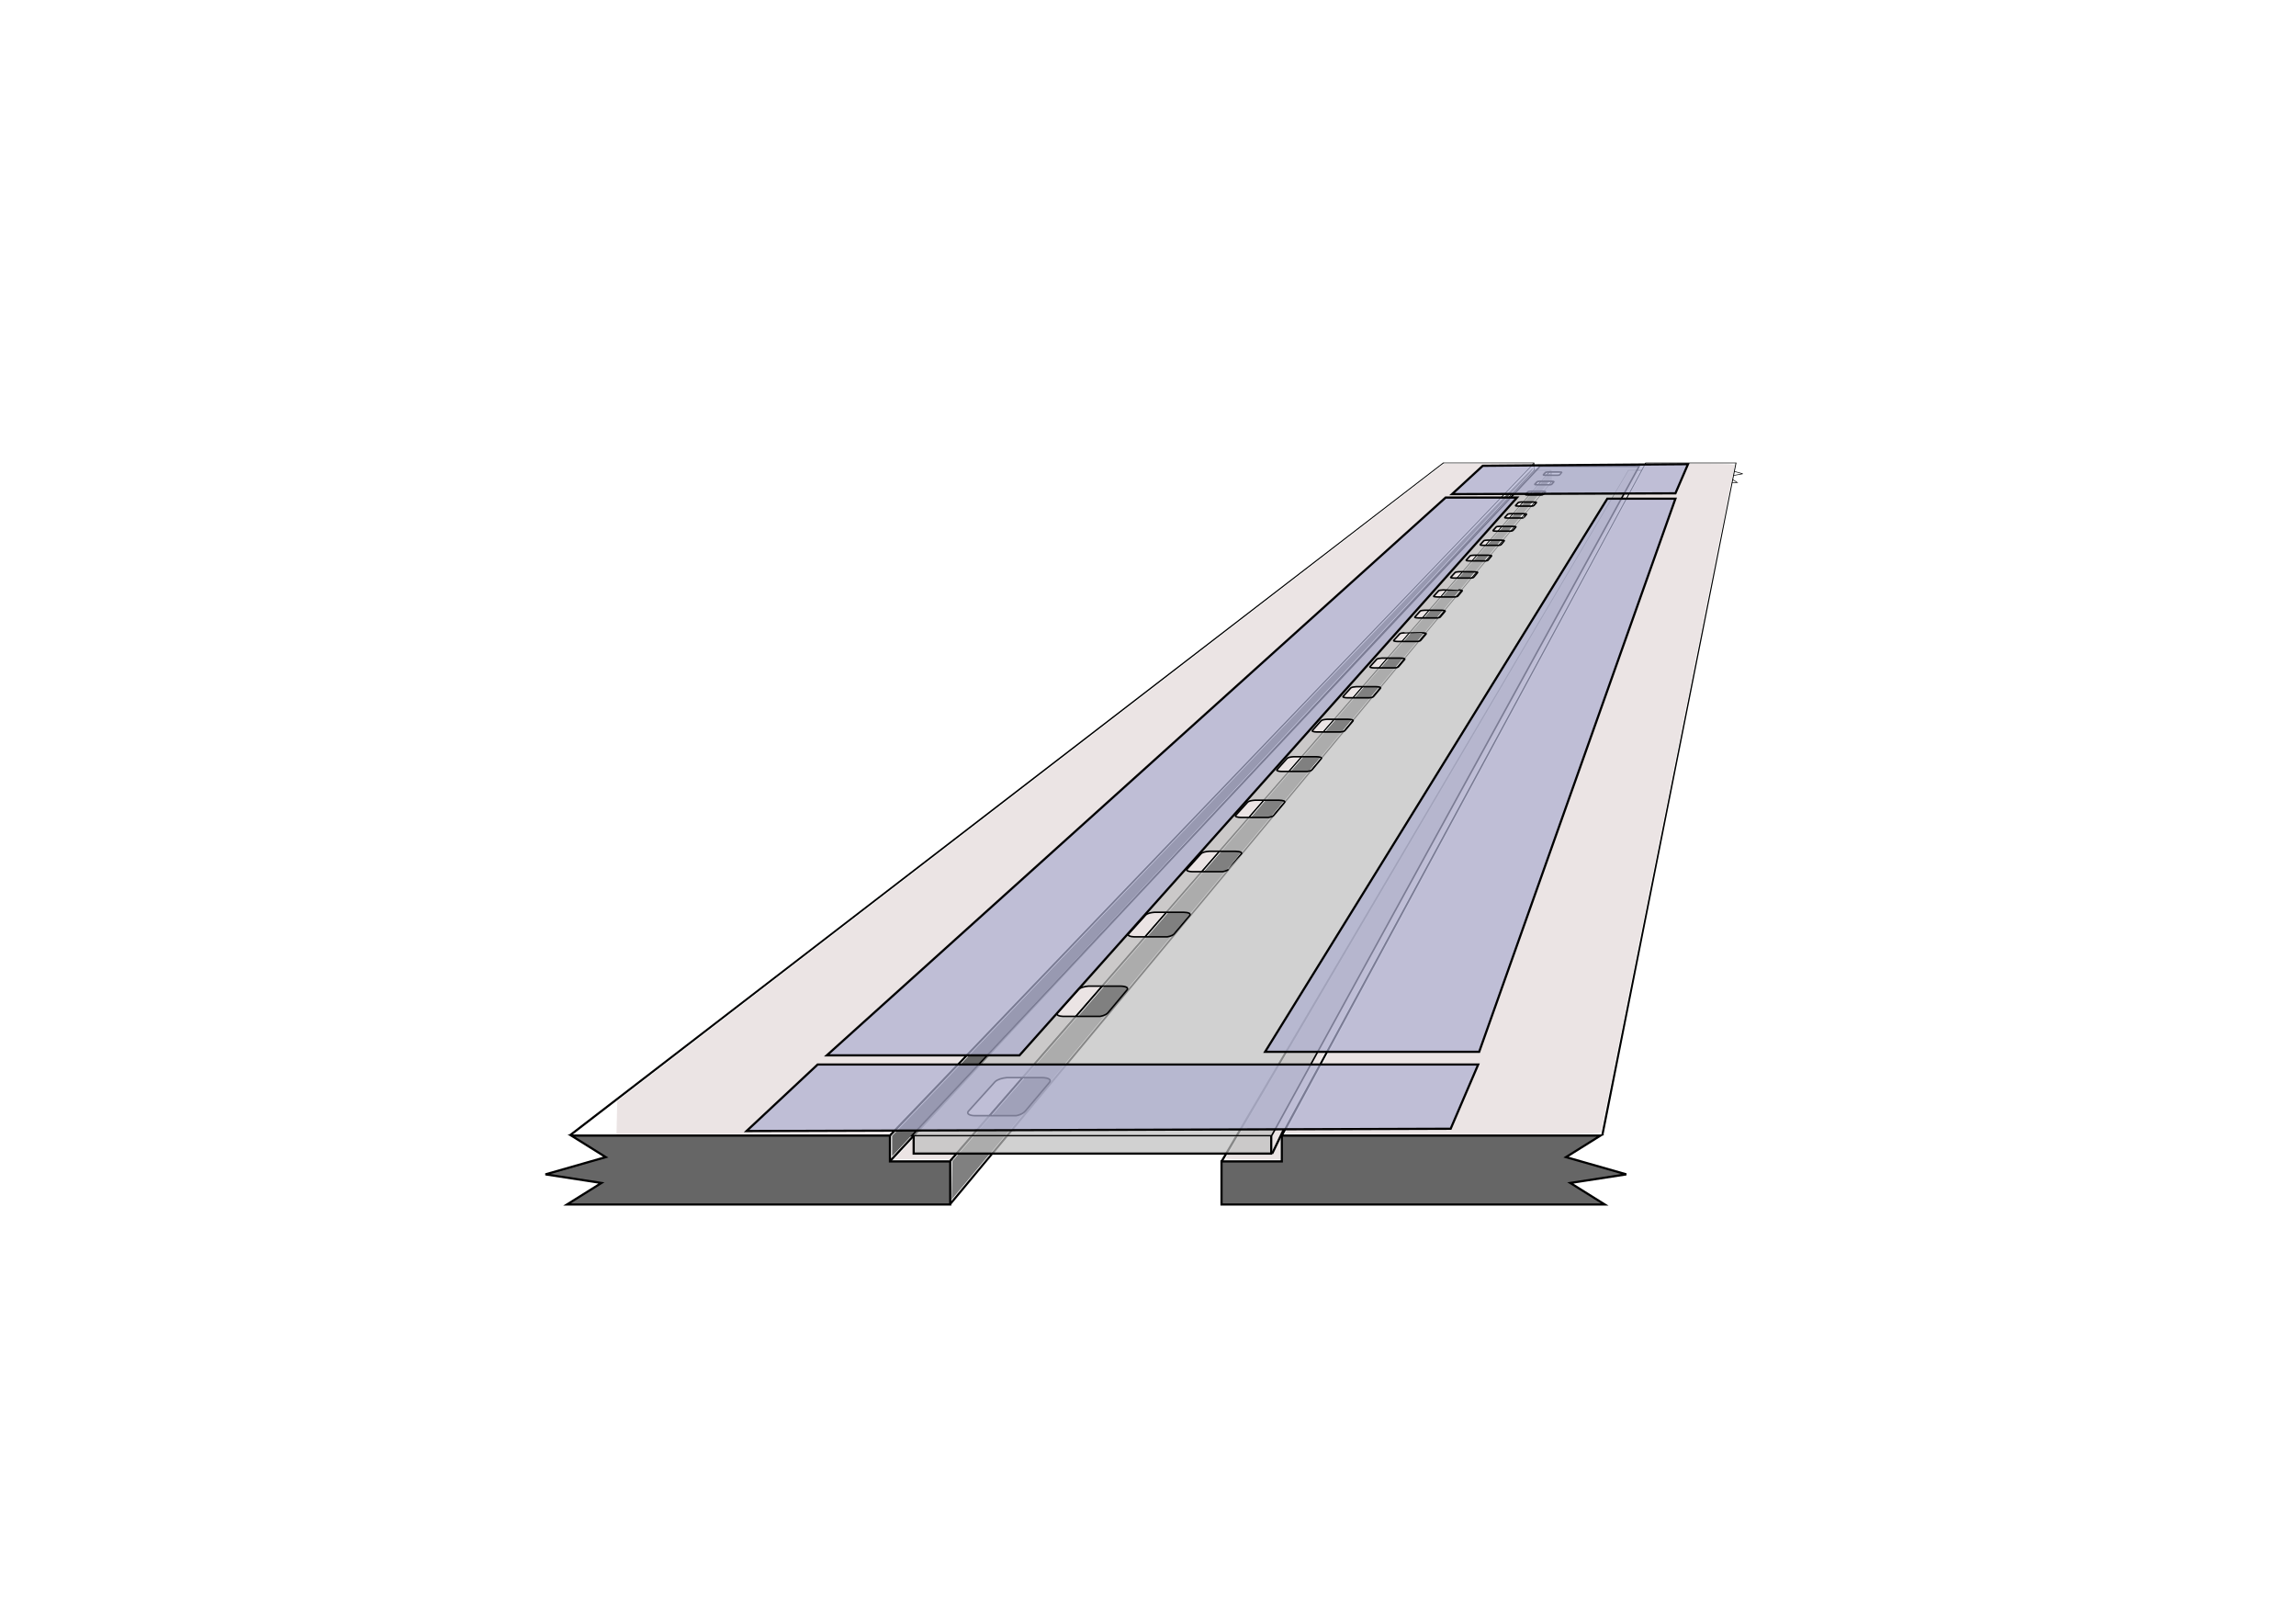 <?xml version="1.0" encoding="UTF-8" standalone="no"?>
<!-- Created with Inkscape (http://www.inkscape.org/) -->
<svg
   xmlns:dc="http://purl.org/dc/elements/1.1/"
   xmlns:cc="http://creativecommons.org/ns#"
   xmlns:rdf="http://www.w3.org/1999/02/22-rdf-syntax-ns#"
   xmlns:svg="http://www.w3.org/2000/svg"
   xmlns="http://www.w3.org/2000/svg"
   xmlns:sodipodi="http://sodipodi.sourceforge.net/DTD/sodipodi-0.dtd"
   xmlns:inkscape="http://www.inkscape.org/namespaces/inkscape"
   width="1052.362"
   height="744.094"
   id="svg2"
   sodipodi:version="0.32"
   inkscape:version="0.45+0.46pre2"
   version="1.0"
   sodipodi:docbase="c:\temp"
   sodipodi:docname="film_holder.svg"
   inkscape:output_extension="org.inkscape.output.svg.inkscape">
  <sodipodi:namedview
     id="base"
     pagecolor="#ffffff"
     bordercolor="#666666"
     borderopacity="1.0"
     gridtolerance="10000"
     guidetolerance="10"
     objecttolerance="10"
     inkscape:pageopacity="0.0"
     inkscape:pageshadow="2"
     inkscape:zoom="0.70152381"
     inkscape:cx="526.18109"
     inkscape:cy="372.04724"
     inkscape:document-units="px"
     inkscape:current-layer="layer3"
     width="1052.362px"
     height="744.094px"
     inkscape:window-width="1280"
     inkscape:window-height="731"
     inkscape:window-x="211"
     inkscape:window-y="198"
     showgrid="false" />
  <defs
     id="defs4">
    <marker
       inkscape:stockid="Arrow2Lend"
       orient="auto"
       refY="0.0"
       refX="0.0"
       id="Arrow2Lend"
       style="overflow:visible;">
      <path
         id="path4070"
         style="font-size:12.0;fill-rule:evenodd;stroke-width:0.625;stroke-linejoin:round;"
         d="M 8.719,4.034 L -2.207,0.016 L 8.719,-4.002 C 6.973,-1.63 6.983,1.616 8.719,4.034 z "
         transform="scale(1.1) rotate(180) translate(1,0)" />
    </marker>
    <marker
       inkscape:stockid="Arrow1Mend"
       orient="auto"
       refY="0.0"
       refX="0.0"
       id="Arrow1Mend"
       style="overflow:visible;">
      <path
         id="path4058"
         d="M 0.0,0.0 L 5.0,-5.0 L -12.5,0.0 L 5.0,5.0 L 0.0,0.0 z "
         style="fill-rule:evenodd;stroke:#000000;stroke-width:1.0pt;marker-start:none;"
         transform="scale(0.4) rotate(180) translate(10,0)" />
    </marker>
    <marker
       inkscape:stockid="Arrow1Mstart"
       orient="auto"
       refY="0.0"
       refX="0.0"
       id="Arrow1Mstart"
       style="overflow:visible">
      <path
         id="path4055"
         d="M 0.0,0.0 L 5.0,-5.0 L -12.5,0.0 L 5.0,5.0 L 0.0,0.0 z "
         style="fill-rule:evenodd;stroke:#000000;stroke-width:1.0pt;marker-start:none"
         transform="scale(0.4) translate(10,0)" />
    </marker>
    <inkscape:perspective
       sodipodi:type="inkscape:persp3d"
       inkscape:vp_x="-50 : 600 : 1"
       inkscape:vp_y="0 : 1000 : 0"
       inkscape:vp_z="700 : 600 : 1"
       inkscape:persp3d-origin="300 : 400 : 1"
       id="perspective3243" />
    <inkscape:perspective
       sodipodi:type="inkscape:persp3d"
       inkscape:vp_x="-50 : 600 : 1"
       inkscape:vp_y="0 : 1000 : 0"
       inkscape:vp_z="700 : 600 : 1"
       inkscape:persp3d-origin="300 : 400 : 1"
       id="perspective2529" />
    <inkscape:perspective
       id="perspective3154"
       inkscape:persp3d-origin="300 : 400 : 1"
       inkscape:vp_z="700 : 600 : 1"
       inkscape:vp_y="0 : 1000 : 0"
       inkscape:vp_x="-50 : 600 : 1"
       sodipodi:type="inkscape:persp3d" />
    <inkscape:perspective
       id="perspective2553"
       inkscape:persp3d-origin="300 : 400 : 1"
       inkscape:vp_z="700 : 600 : 1"
       inkscape:vp_y="0 : 1000 : 0"
       inkscape:vp_x="-50 : 600 : 1"
       sodipodi:type="inkscape:persp3d" />
  </defs>
  <g
     id="layer1"
     inkscape:groupmode="layer"
     inkscape:label="Layer 1"
     style="display:inline">
    <path
       style="fill:#666666;fill-rule:evenodd;stroke:#000000;stroke-width:1px;stroke-linecap:butt;stroke-linejoin:miter;stroke-opacity:1"
       d="M 261.848,520.406 L 407.903,520.406 L 407.903,532.248 L 435.535,532.248 L 435.535,551.985 L 259.874,551.985 L 275.664,542.117 L 250.005,538.169 L 277.637,530.274 L 261.848,520.406 z"
       id="path1878" />
    <path
       id="path1880"
       d="M 733.568,520.406 L 587.512,520.406 L 587.512,532.248 L 559.88,532.248 L 559.88,551.985 L 735.542,551.985 L 719.752,542.117 L 745.41,538.169 L 717.778,530.274 L 733.568,520.406 z"
       style="fill:#666666;fill-rule:evenodd;stroke:#000000;stroke-width:1px;stroke-linecap:butt;stroke-linejoin:miter;stroke-opacity:1" />
    <path
       sodipodi:nodetypes="ccccc"
       id="path1884"
       d="M 661.575,212.147 L 703.101,212.147 L 703.101,215.514 L 710.957,215.514 L 710.957,221.125"
       style="fill:none;fill-rule:evenodd;stroke:#000000;stroke-width:0.284px;stroke-linecap:butt;stroke-linejoin:miter;stroke-opacity:1" />
    <path
       sodipodi:nodetypes="cccccccccc"
       style="fill:none;fill-rule:evenodd;stroke:#000000;stroke-width:0.284px;stroke-linecap:butt;stroke-linejoin:miter;stroke-opacity:1"
       d="M 752.519,215.514 L 746.31,215.514 M 795.692,212.147 L 754.166,212.147 M 794.599,217.893 L 798.788,217.129 L 794.86,216.007 M 793.88,221.125 L 796.253,221.125 L 794.211,219.79"
       id="path1886" />
    <path
       sodipodi:nodetypes="cccccccccc"
       id="path1888"
       d="M 710.534,215.501 L 435.143,531.657 L 435.175,531.657 L 435.518,532.001 L 435.893,532.345 L 435.893,532.313 L 436.8,531.438 L 436.706,531.376 L 710.878,215.684 L 710.534,215.501 z"
       style="fill:#000000;fill-opacity:1;fill-rule:evenodd;stroke:none;stroke-width:0.999px;stroke-linecap:butt;stroke-linejoin:miter;stroke-opacity:1" />
    <path
       sodipodi:nodetypes="ccccc"
       id="path1890"
       d="M 710.976,220.803 L 435.331,551.251 L 436.081,551.876 L 711.081,221.157 L 710.976,220.803 z"
       style="fill:#000000;fill-opacity:1;fill-rule:evenodd;stroke:none;stroke-width:0.998px;stroke-linecap:butt;stroke-linejoin:miter;stroke-opacity:1" />
    <path
       sodipodi:nodetypes="ccccc"
       id="path1892"
       d="M 703.164,215.24 L 407.581,531.72 L 408.331,532.407 L 703.305,215.626 L 703.164,215.24 z"
       style="fill:#000000;fill-opacity:1;fill-rule:evenodd;stroke:none;stroke-width:1.001px;stroke-linecap:butt;stroke-linejoin:miter;stroke-opacity:1" />
    <path
       sodipodi:nodetypes="ccccc"
       id="path1894"
       d="M 702.945,212.141 L 407.643,519.907 L 408.393,520.595 L 703.123,212.491 L 702.945,212.141 z"
       style="fill:#000000;fill-opacity:1;fill-rule:evenodd;stroke:none;stroke-width:0.998px;stroke-linecap:butt;stroke-linejoin:miter;stroke-opacity:1" />
    <path
       sodipodi:nodetypes="ccccc"
       id="path1947"
       d="M 661.456,211.97 L 260.987,519.845 L 261.612,520.626 L 661.914,212.142 L 661.456,211.97 z"
       style="fill:#000000;fill-opacity:1;fill-rule:evenodd;stroke:none;stroke-width:1px;stroke-linecap:butt;stroke-linejoin:miter;stroke-opacity:1" />
    <path
       sodipodi:nodetypes="ccccc"
       id="path1973"
       d="M 746.289,215.334 L 559.425,532.095 L 560.3,532.595 L 746.488,215.631 L 746.289,215.334 z"
       style="fill:#000000;fill-opacity:1;fill-rule:evenodd;stroke:none;stroke-width:1.006px;stroke-linecap:butt;stroke-linejoin:miter;stroke-opacity:1" />
    <g
       id="g3245"
       transform="translate(94.081,-111.187)">
      <path
         style="fill:#000000;fill-opacity:1;fill-rule:evenodd;stroke:none;stroke-width:1px;stroke-linecap:butt;stroke-linejoin:miter;stroke-opacity:1"
         d="M 701.844,323.156 L 701.406,323.344 L 639.844,631.375 L 640.812,631.562 L 701.844,323.156 z M 660.062,323.25 L 493.156,631 L 494.031,631.469 L 660.406,323.469 L 660.062,323.25 z"
         id="path1975" />
    </g>
    <path
       style="fill:#ebe4e4;fill-opacity:1"
       d="M 589.185,519.354 C 589.185,519.133 626.418,450.017 671.925,365.764 L 754.664,212.575 L 774.971,212.572 C 794.024,212.569 795.259,212.635 794.967,213.636 C 794.796,214.222 781.048,282.859 764.416,366.163 C 747.784,449.466 734.036,518.103 733.865,518.69 C 733.571,519.698 729.592,519.756 661.37,519.756 C 621.668,519.756 589.185,519.575 589.185,519.354 L 589.185,519.354 z"
       id="path4020" />
    <path
       style="fill:#ebe4e4;fill-opacity:1"
       d="M 561.935,530.575 C 562.104,530.156 603.658,459.324 654.277,373.172 L 746.311,216.531 L 748.811,216.343 C 750.187,216.24 751.312,216.267 751.312,216.403 C 751.312,216.539 714.287,284.917 669.034,368.355 L 586.755,520.061 L 586.751,525.699 L 586.747,531.337 L 574.187,531.337 C 564.382,531.337 561.695,531.17 561.935,530.575 L 561.935,530.575 z"
       id="path4022" />
    <path
       style="fill:#ebe4e4;fill-opacity:1"
       d="M 282.742,512.152 L 282.912,504.608 L 472.426,358.558 L 661.94,212.508 L 682.01,212.508 L 702.081,212.508 L 696.718,218.146 C 693.768,221.247 627.469,290.364 549.387,371.74 L 407.419,519.695 L 344.995,519.695 L 282.571,519.695 L 282.742,512.152 z"
       id="path4024" />
    <path
       style="fill:#ebe4e4;fill-opacity:1"
       d="M 412.815,528.076 C 414.465,526.316 480.486,455.416 559.529,370.521 L 703.244,216.165 L 706.309,216.165 L 709.375,216.165 L 707.639,218.288 C 706.685,219.456 645.015,290.338 570.595,375.803 L 435.287,531.195 L 422.551,531.235 L 409.816,531.276 L 412.815,528.076 z"
       id="path4026" />
    <path
       style="fill:#808080;fill-opacity:1"
       d="M 436.337,540.919 L 436.506,532.086 L 572.729,375.255 C 647.651,288.998 709.286,217.998 709.694,217.477 C 710.316,216.684 710.44,216.885 710.456,218.715 C 710.477,221.09 725.286,203.176 506.77,465.118 L 436.168,549.751 L 436.337,540.919 z"
       id="path4028" />
    <path
       style="fill:#808080;fill-opacity:1"
       d=""
       id="path4032" />
    <path
       style="fill:#666666;fill-opacity:1"
       d="M 408.896,525.191 L 408.896,520.532 L 555.618,367.148 C 636.316,282.787 702.447,214.084 702.577,214.474 C 702.708,214.864 701.722,216.323 700.387,217.716 C 699.053,219.109 633.711,289.092 555.184,373.233 C 476.656,457.374 411.617,527.034 410.651,528.034 L 408.896,529.85 L 408.896,525.191 z"
       id="path4034" />
  </g>
  <g
     inkscape:groupmode="layer"
     id="layer2"
     inkscape:label="film"
     style="display:inline">
    <g
       id="g2613"
       transform="translate(94.081,-111.187)">
      <g
         id="g3205">
        <path
           style="fill:#bebebe;fill-opacity:0.705;fill-rule:evenodd;stroke:#000000;stroke-width:0.71px;stroke-linecap:butt;stroke-linejoin:miter;stroke-opacity:1"
           d="M 611.812,324.844 C 611.812,324.844 323.781,631.688 323.781,631.688 C 323.781,631.688 488.75,631.688 488.75,631.688 C 488.75,631.688 657.219,324.844 657.219,324.844 C 657.219,324.844 611.813,324.844 611.812,324.844 z M 615.562,327.5 C 615.562,327.5 620.406,327.5 620.406,327.5 C 621.198,327.506 621.906,327.577 621.688,327.719 C 621.687,327.719 620.781,328.781 620.781,328.781 C 620.754,328.844 620.532,328.931 619.938,328.969 C 619.938,328.969 614.438,328.969 614.438,328.969 C 613.837,328.964 613.26,328.905 613.281,328.812 C 613.281,328.812 614.312,327.656 614.312,327.656 C 614.458,327.561 614.975,327.519 615.562,327.5 z M 611.75,331.75 C 611.75,331.75 616.781,331.75 616.781,331.75 C 617.601,331.756 618.325,331.848 618.094,332 C 618.094,332 617.125,333.156 617.125,333.156 C 617.095,333.224 616.867,333.303 616.25,333.344 C 616.25,333.344 610.562,333.344 610.562,333.344 C 609.94,333.339 609.319,333.256 609.344,333.156 C 609.344,333.156 610.469,331.938 610.469,331.938 C 610.623,331.835 611.141,331.77 611.75,331.75 z M 607.656,336.312 C 607.656,336.312 612.875,336.312 612.875,336.312 C 613.726,336.319 614.495,336.43 614.25,336.594 C 614.25,336.594 613.188,337.812 613.188,337.812 C 613.154,337.885 612.924,337.987 612.281,338.031 C 612.281,338.031 606.375,338.031 606.375,338.031 C 605.729,338.026 605.095,337.951 605.125,337.844 C 605.125,337.844 606.312,336.5 606.312,336.5 C 606.477,336.389 607.023,336.334 607.656,336.312 z M 603.25,341.25 C 603.25,341.25 608.656,341.25 608.656,341.25 C 609.541,341.257 610.354,341.354 610.094,341.531 C 610.094,341.531 608.938,342.875 608.938,342.875 C 608.9,342.954 608.638,343.078 607.969,343.125 C 607.969,343.125 601.844,343.125 601.844,343.125 C 601.172,343.12 600.497,343.023 600.531,342.906 C 600.531,342.906 601.844,341.469 601.844,341.469 C 602.018,341.349 602.591,341.273 603.25,341.25 z M 598.469,346.594 C 598.469,346.594 604.094,346.594 604.094,346.594 C 605.014,346.601 605.84,346.714 605.562,346.906 C 605.563,346.906 604.344,348.375 604.344,348.375 C 604.302,348.46 604.012,348.542 603.312,348.594 C 603.312,348.594 596.938,348.594 596.938,348.594 C 596.238,348.588 595.553,348.501 595.594,348.375 C 595.594,348.375 597,346.812 597,346.812 C 597.186,346.683 597.782,346.619 598.469,346.594 z M 593.281,352.406 C 593.281,352.406 599.156,352.406 599.156,352.406 C 600.116,352.415 600.984,352.51 600.688,352.719 C 600.688,352.719 599.344,354.312 599.344,354.312 C 599.297,354.405 599.013,354.538 598.281,354.594 C 598.281,354.594 591.594,354.594 591.594,354.594 C 590.865,354.587 590.171,354.481 590.219,354.344 C 590.219,354.344 591.75,352.625 591.75,352.625 C 591.95,352.484 592.564,352.434 593.281,352.406 z M 587.625,358.719 C 587.625,358.719 593.781,358.719 593.781,358.719 C 594.783,358.728 595.662,358.835 595.344,359.062 C 595.344,359.062 593.906,360.812 593.906,360.812 C 593.854,360.914 593.517,361.033 592.75,361.094 C 592.75,361.094 585.781,361.094 585.781,361.094 C 585.019,361.087 584.288,360.994 584.344,360.844 C 584.344,360.844 586.031,358.969 586.031,358.969 C 586.246,358.815 586.875,358.749 587.625,358.719 z M 581.469,365.625 C 581.469,365.625 587.875,365.625 587.875,365.625 C 588.923,365.635 589.873,365.751 589.531,366 C 589.531,366 587.938,367.906 587.938,367.906 C 587.878,368.018 587.525,368.183 586.719,368.25 C 586.719,368.25 579.406,368.219 579.406,368.219 C 578.608,368.211 577.841,368.102 577.906,367.938 C 577.906,367.938 579.75,365.906 579.75,365.906 C 579.981,365.738 580.682,365.658 581.469,365.625 z M 574.688,373.188 C 574.688,373.187 581.406,373.219 581.406,373.219 C 582.506,373.23 583.495,373.351 583.125,373.625 C 583.125,373.625 581.375,375.719 581.375,375.719 C 581.308,375.841 580.943,376.02 580.094,376.094 C 580.094,376.094 572.406,376.094 572.406,376.094 C 571.569,376.085 570.768,375.963 570.844,375.781 C 570.844,375.781 572.875,373.531 572.875,373.531 C 573.126,373.346 573.861,373.223 574.688,373.188 z M 567.188,381.562 C 567.188,381.563 574.281,381.562 574.281,381.562 C 575.437,381.575 576.464,381.728 576.062,382.031 C 576.062,382.031 574.125,384.344 574.125,384.344 C 574.049,384.48 573.647,384.668 572.75,384.75 C 572.75,384.75 564.688,384.75 564.688,384.75 C 563.807,384.741 562.942,384.607 563.031,384.406 C 563.031,384.406 565.312,381.906 565.312,381.906 C 565.585,381.701 566.316,381.602 567.188,381.562 z M 558.906,390.844 C 558.906,390.844 566.375,390.844 566.375,390.844 C 567.593,390.857 568.657,391.037 568.219,391.375 C 568.219,391.375 566.062,393.938 566.062,393.938 C 565.975,394.089 565.545,394.284 564.594,394.375 C 564.594,394.375 556.062,394.375 556.062,394.375 C 555.133,394.365 554.27,394.224 554.375,394 C 554.375,394 556.875,391.219 556.875,391.219 C 557.173,390.991 557.986,390.888 558.906,390.844 z M 549.656,401.188 C 549.656,401.187 557.562,401.188 557.562,401.188 C 558.85,401.203 559.98,401.404 559.5,401.781 C 559.5,401.781 557.062,404.656 557.062,404.656 C 556.962,404.826 556.512,405.054 555.5,405.156 C 555.5,405.156 546.469,405.156 546.469,405.156 C 545.485,405.145 544.564,404.97 544.688,404.719 C 544.688,404.719 547.5,401.625 547.5,401.625 C 547.828,401.37 548.68,401.237 549.656,401.188 z M 539.281,412.781 C 539.281,412.781 547.688,412.781 547.688,412.781 C 549.052,412.798 550.218,413.012 549.688,413.438 C 549.688,413.438 546.938,416.688 546.938,416.688 C 546.822,416.879 546.33,417.134 545.25,417.25 C 545.25,417.25 535.656,417.25 535.656,417.25 C 534.612,417.237 533.667,417.033 533.812,416.75 C 533.813,416.75 536.969,413.281 536.969,413.281 C 537.331,412.994 538.243,412.837 539.281,412.781 z M 527.562,425.875 C 527.563,425.875 536.5,425.875 536.5,425.875 C 537.952,425.894 539.183,426.174 538.594,426.656 C 538.594,426.656 535.5,430.344 535.5,430.344 C 535.365,430.561 534.815,430.837 533.656,430.969 C 533.656,430.969 523.438,430.969 523.438,430.969 C 522.325,430.954 521.295,430.728 521.469,430.406 C 521.469,430.406 525.062,426.438 525.062,426.438 C 525.467,426.112 526.453,425.938 527.562,425.875 z M 514.219,440.812 C 514.219,440.812 523.781,440.812 523.781,440.812 C 525.333,440.834 526.63,441.136 525.969,441.688 C 525.969,441.688 522.406,445.906 522.406,445.906 C 522.248,446.156 521.656,446.474 520.406,446.625 C 520.406,446.625 509.438,446.625 509.438,446.625 C 508.247,446.608 507.198,446.369 507.406,446 C 507.406,446 511.5,441.438 511.5,441.438 C 511.954,441.065 513.028,440.885 514.219,440.812 z M 498.875,457.969 C 498.875,457.969 509.125,457.969 509.125,457.969 C 510.791,457.994 512.185,458.331 511.438,458.969 C 511.437,458.969 507.344,463.875 507.344,463.875 C 507.156,464.164 506.481,464.544 505.125,464.719 C 505.125,464.719 493.312,464.719 493.312,464.719 C 492.032,464.699 490.905,464.397 491.156,463.969 C 491.156,463.969 495.906,458.688 495.906,458.688 C 496.422,458.257 497.591,458.052 498.875,457.969 z M 481.062,477.906 C 481.063,477.906 492.156,477.906 492.156,477.906 C 493.955,477.936 495.417,478.318 494.562,479.062 C 494.562,479.062 489.75,484.781 489.75,484.781 C 489.525,485.12 488.764,485.576 487.281,485.781 C 487.281,485.781 474.531,485.781 474.531,485.781 C 473.146,485.758 471.912,485.408 472.219,484.906 C 472.219,484.906 477.812,478.75 477.812,478.75 C 478.403,478.247 479.668,478.004 481.062,477.906 z M 460.125,501.312 C 460.125,501.313 472.188,501.312 472.188,501.312 C 474.142,501.347 475.709,501.806 474.719,502.688 C 474.719,502.687 469,509.5 469,509.5 C 468.726,509.903 467.884,510.412 466.25,510.656 C 466.25,510.656 452.312,510.656 452.312,510.656 C 450.804,510.628 449.527,510.221 449.906,509.625 C 449.906,509.625 456.5,502.312 456.5,502.312 C 457.186,501.717 458.6,501.428 460.125,501.312 z M 435.125,529.25 C 435.125,529.25 448.375,529.25 448.375,529.25 C 450.514,529.292 452.195,529.846 451.031,530.906 C 451.031,530.906 444.125,539.094 444.125,539.094 C 443.787,539.581 442.819,540.205 441,540.5 C 441,540.5 425.688,540.5 425.688,540.5 C 424.031,540.466 422.649,539.971 423.125,539.25 C 423.125,539.25 431.094,530.438 431.094,530.438 C 431.903,529.722 433.442,529.389 435.125,529.25 z M 404.844,563.094 C 404.844,563.094 419.5,563.094 419.5,563.094 C 421.863,563.145 423.643,563.826 422.25,565.125 C 422.25,565.125 413.812,575.219 413.812,575.219 C 413.388,575.819 412.207,576.605 410.156,576.969 C 410.156,576.969 393.156,576.969 393.156,576.969 C 391.32,576.927 389.861,576.295 390.469,575.406 C 390.469,575.406 400.25,564.594 400.25,564.594 C 401.222,563.717 402.967,563.264 404.844,563.094 z M 367.344,605.031 C 367.344,605.031 383.75,605.031 383.75,605.031 C 386.389,605.095 388.331,605.966 386.625,607.594 C 386.625,607.594 375.969,620.25 375.969,620.25 C 375.421,621.008 374.036,622.009 371.688,622.469 C 371.687,622.469 352.531,622.469 352.531,622.469 C 350.472,622.417 348.892,621.654 349.688,620.531 C 349.688,620.531 362,606.906 362,606.906 C 363.194,605.808 365.223,605.244 367.344,605.031 z"
           id="path2555" />
      </g>
    </g>
    <path
       style="fill:#bebebe;fill-opacity:0.705;fill-rule:evenodd;stroke:#000000;stroke-width:1px;stroke-linecap:butt;stroke-linejoin:miter;stroke-opacity:1"
       d="M 418.773,520.702 L 418.773,528.653 L 582.665,528.653 L 582.665,520.702"
       id="path3201"
       sodipodi:nodetypes="cccc" />
    <path
       style="fill:none;fill-rule:evenodd;stroke:#000000;stroke-width:1px;stroke-linecap:butt;stroke-linejoin:miter;stroke-opacity:1"
       d="M 583.106,528.653 L 588.408,517.609 L 588.408,517.609"
       id="path3203" />
  </g>
  <g
     inkscape:groupmode="layer"
     id="layer3"
     inkscape:label="cover"
     style="display:inline">
    <path
       style="fill:#adafd0;fill-opacity:0.705;fill-rule:evenodd;stroke:#000000;stroke-width:1px;stroke-linecap:butt;stroke-linejoin:miter;stroke-opacity:1"
       d="M 342.176,518.322 L 664.909,517.271 L 677.524,487.836 L 374.764,487.836 L 342.176,518.322 z"
       id="path3403"
       sodipodi:nodetypes="ccccc" />
    <path
       style="fill:#adafd0;fill-opacity:0.705;fill-rule:evenodd;stroke:#000000;stroke-width:1px;stroke-linecap:butt;stroke-linejoin:miter;stroke-opacity:1"
       d="M 767.932,226.074 L 665.525,226.446 L 679.627,213.459 L 773.687,212.716 L 767.932,226.074 z"
       id="path3405"
       sodipodi:nodetypes="ccccc" />
    <path
       style="fill:#adafd0;fill-opacity:0.705;fill-rule:evenodd;stroke:#000000;stroke-width:1px;stroke-linecap:butt;stroke-linejoin:miter;stroke-opacity:1"
       d="M 467.274,483.631 L 695.31,228.018 L 662.594,228.018 L 378.969,483.631 L 467.274,483.631 z"
       id="path3407"
       sodipodi:nodetypes="ccccc" />
    <path
       style="fill:#adafd0;fill-opacity:0.705;fill-rule:evenodd;stroke:#000000;stroke-width:1px;stroke-linecap:butt;stroke-linejoin:miter;stroke-opacity:1"
       d="M 579.857,482.009 L 677.979,482.009 L 767.924,228.528 L 736.703,228.528 L 579.857,482.009 z"
       id="path3409"
       sodipodi:nodetypes="ccccc" />
  </g>
</svg>
